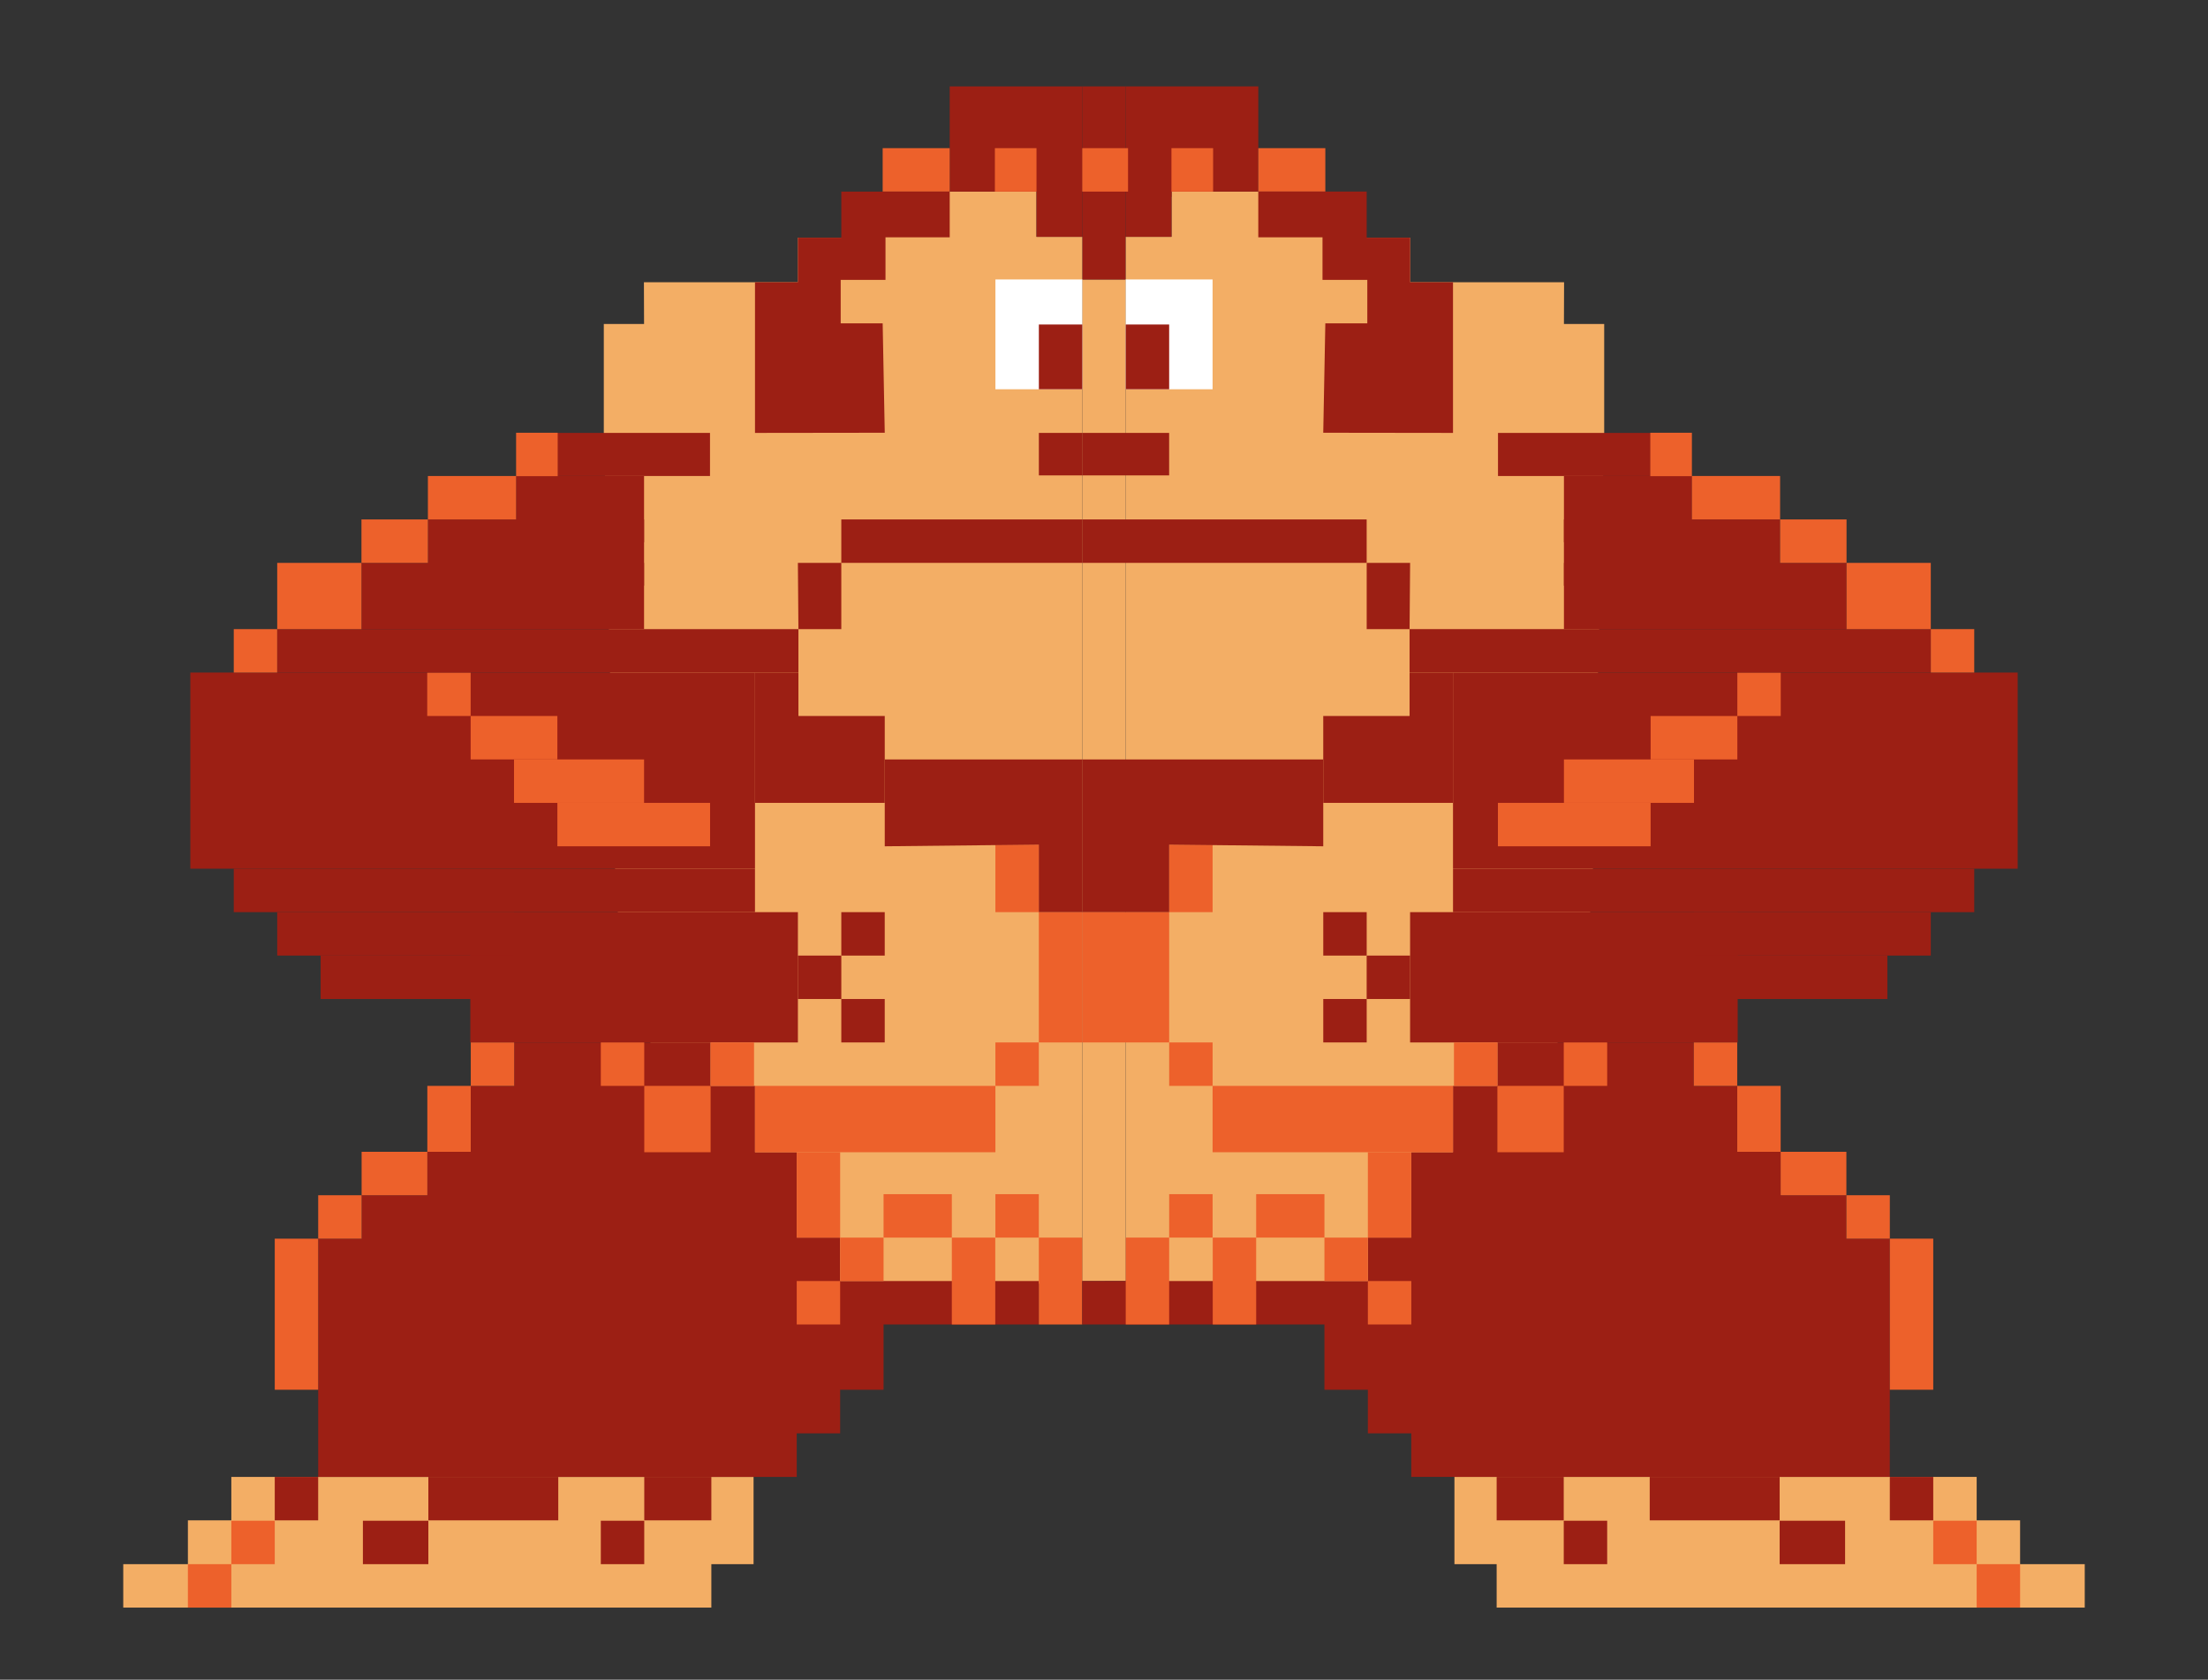 <?xml version="1.0" encoding="UTF-8"?><svg xmlns="http://www.w3.org/2000/svg" viewBox="0 0 1080 821.53"><rect x="0" y="0" width="1080" height="821.53" fill="#333333" stroke="none"/><defs><style>.d{fill:#f3ae65;}.e{fill:#ed612b;}.f{fill:#fff;}.g{fill:#9c1f14;}</style></defs><g id="a"/><g id="b"/><g id="c"><g><polygon class="d" points="529.36 136.69 550.64 136.68 550.62 626.52 529.38 626.54 529.36 136.69"/><polygon class="g" points="529.36 42.26 550.64 42.25 550.62 136.67 529.38 136.68 529.36 42.26"/><polygon class="d" points="529.36 626.54 349.9 637.16 301.3 442.49 295.34 211.65 295.34 158.45 315.03 158.45 314.96 138.04 369.29 138.04 390.27 138.04 390.27 116.25 411.51 116.25 464.53 93.71 506.98 93.71 506.98 115.83 529.36 115.83 529.36 626.54"/><polygon class="g" points="529.36 115.83 506.98 115.83 506.98 93.71 464.53 93.71 464.53 42.26 529.36 42.26 529.36 115.83"/><polygon class="d" points="60.29 786.25 60.29 765.01 91.91 765.01 91.91 743.58 113.15 743.58 113.15 722.34 134.39 722.34 368.59 722.34 368.59 765.01 347.94 765.01 347.94 786.25 60.29 786.25"/><polygon class="g" points="155.64 679.71 155.64 722.34 389.7 722.34 389.7 701.03 410.94 701.03 410.94 679.71 432.18 679.71 432.18 647.78 508.12 647.78 508.12 626.54 410.94 626.54 410.94 605.3 389.7 605.3 389.7 563.54 369.29 563.54 369.29 531.09 347.58 531.09 347.58 509.85 251.51 509.85 251.51 531.09 230.27 531.09 230.27 563.33 209.02 563.33 209.02 584.58 176.88 584.58 176.88 605.82 155.64 605.82 155.64 679.71"/><rect class="g" x="411.51" y="488.6" width="21.24" height="21.24"/><rect class="g" x="390.27" y="467.36" width="21.24" height="21.24"/><rect class="g" x="411.51" y="446.12" width="21.24" height="21.24"/><rect class="g" x="230.04" y="446.12" width="160.24" height="63.73"/><rect class="g" x="156.83" y="467.36" width="84.06" height="21.24"/><rect class="g" x="135.59" y="446.12" width="115.83" height="21.24"/><rect class="g" x="114.34" y="424.87" width="254.94" height="21.24"/><rect class="g" x="93.1" y="328.94" width="276.19" height="95.93"/><rect class="e" x="208.97" y="328.94" width="21.24" height="21.24"/><rect class="e" x="230.21" y="350.18" width="42.42" height="21.24"/><rect class="e" x="251.42" y="371.43" width="63.61" height="21.24"/><rect class="e" x="272.63" y="392.67" width="74.69" height="21.24"/><rect class="g" x="135.59" y="307.7" width="254.94" height="21.24"/><rect class="g" x="369.29" y="328.94" width="21.24" height="63.73"/><rect class="g" x="390.27" y="350.18" width="42.49" height="42.49"/><rect class="f" x="486.89" y="136.68" width="42.49" height="53.7"/><rect class="g" x="176.8" y="275.3" width="138.23" height="32.4"/><rect class="g" x="209.3" y="254.05" width="105.73" height="32.4"/><rect class="g" x="252.39" y="232.81" width="62.64" height="32.4"/><rect class="g" x="272.63" y="211.73" width="74.65" height="21.07"/><rect class="e" x="114.34" y="307.7" width="21.24" height="21.24"/><rect class="e" x="135.59" y="275.3" width="41.21" height="32.4"/><rect class="e" x="176.8" y="254.05" width="32.5" height="21.24"/><rect class="e" x="209.3" y="232.81" width="43.13" height="21.24"/><rect class="e" x="252.44" y="211.65" width="20.35" height="21.24"/><rect class="e" x="230.27" y="509.85" width="21.24" height="21.24"/><rect class="e" x="209.02" y="531.09" width="21.24" height="32.24"/><rect class="e" x="176.88" y="563.33" width="32.15" height="21.24"/><rect class="e" x="155.64" y="584.58" width="21.24" height="21.24"/><rect class="e" x="134.39" y="605.82" width="21.24" height="73.89"/><rect class="e" x="347.58" y="509.85" width="21.24" height="21.24"/><rect class="e" x="315.13" y="531.09" width="32.45" height="32.45"/><rect class="e" x="293.88" y="509.85" width="21.24" height="21.24"/><rect class="e" x="389.7" y="563.54" width="21.24" height="41.75"/><rect class="e" x="410.94" y="605.3" width="21.24" height="21.24"/><rect class="e" x="389.7" y="626.54" width="21.24" height="21.24"/><rect class="e" x="432.18" y="584.05" width="33.39" height="21.24"/><rect class="e" x="465.57" y="605.3" width="21.24" height="42.49"/><rect class="e" x="486.88" y="584.05" width="21.24" height="21.24"/><rect class="e" x="508.12" y="605.3" width="21.24" height="42.49"/><rect class="e" x="369.29" y="531.09" width="117.59" height="32.45"/><rect class="e" x="486.88" y="509.85" width="21.24" height="21.24"/><rect class="g" x="293.88" y="743.77" width="21.24" height="21.24"/><rect class="g" x="315.13" y="722.34" width="32.81" height="21.24"/><rect class="g" x="177.51" y="743.77" width="32.01" height="21.24"/><rect class="g" x="209.52" y="722.34" width="63.55" height="21.24"/><rect class="g" x="134.39" y="722.34" width="21.24" height="21.24"/><rect class="e" x="113.15" y="743.77" width="21.24" height="21.24"/><rect class="e" x="91.91" y="765.01" width="21.24" height="21.24"/><rect class="e" x="508.12" y="446.12" width="21.24" height="63.73"/><rect class="e" x="486.88" y="413.1" width="21.24" height="33.01"/><rect class="e" x="486.63" y="72.46" width="20.35" height="21.24"/><rect class="e" x="431.74" y="72.46" width="32.79" height="21.24"/><polygon class="g" points="529.36 446.12 529.36 371.43 432.76 371.43 432.76 413.91 508.12 413.1 508.12 446.12 529.36 446.12"/><rect class="g" x="411.51" y="254.05" width="117.85" height="21.24"/><polygon class="g" points="411.51 307.7 390.53 307.7 390.27 275.3 411.51 275.3 411.51 307.7"/><polygon class="g" points="432.76 211.65 369.29 211.73 369.29 138.04 390.27 138.04 390.27 116.25 411.51 116.25 411.51 93.71 464.53 93.71 464.53 116.07 433.12 116.07 433.12 136.89 411.21 136.89 411.21 158.14 431.74 158.14 432.76 211.65"/><rect class="g" x="508.14" y="158.71" width="21.23" height="31.67"/><rect class="g" x="508.14" y="211.73" width="21.23" height="20.78"/><polygon class="d" points="550.64 626.54 730.1 637.16 778.7 442.49 784.66 211.65 784.66 158.45 764.97 158.45 765.04 138.04 710.71 138.04 689.73 138.04 689.73 116.25 668.49 116.25 615.47 93.7 573.02 93.7 573.02 115.82 550.64 115.82 550.64 626.54"/><polygon class="g" points="550.64 115.82 573.02 115.82 573.02 93.7 615.47 93.7 615.47 42.25 550.64 42.25 550.64 115.82"/><polygon class="d" points="1019.71 786.25 1019.71 765.01 988.09 765.01 988.09 743.58 966.85 743.58 966.85 722.33 945.61 722.33 711.41 722.33 711.41 765.01 732.06 765.01 732.06 786.25 1019.71 786.25"/><polygon class="g" points="924.36 679.71 924.36 722.33 690.3 722.33 690.3 701.02 669.06 701.02 669.06 679.71 647.82 679.71 647.82 647.78 529.36 647.78 529.36 626.54 669.06 626.54 669.06 605.29 690.3 605.29 690.3 563.54 710.71 563.54 710.71 531.09 732.42 531.09 732.42 509.84 828.49 509.84 828.49 531.09 849.73 531.09 849.73 563.33 870.98 563.33 870.98 584.57 903.12 584.57 903.12 605.82 924.36 605.82 924.36 679.71"/><rect class="g" x="647.24" y="488.6" width="21.24" height="21.24" transform="translate(1315.73 998.44) rotate(-180)"/><rect class="g" x="668.49" y="467.36" width="21.24" height="21.24" transform="translate(1358.21 955.96) rotate(-180)"/><rect class="g" x="647.24" y="446.11" width="21.24" height="21.24" transform="translate(1315.73 913.47) rotate(-180)"/><rect class="g" x="689.73" y="446.11" width="160.24" height="63.73" transform="translate(1539.69 955.96) rotate(-180)"/><rect class="g" x="839.11" y="467.36" width="84.06" height="21.24" transform="translate(1762.28 955.96) rotate(-180)"/><rect class="g" x="828.58" y="446.11" width="115.83" height="21.24" transform="translate(1772.99 913.47) rotate(-180)"/><rect class="g" x="710.71" y="424.87" width="254.94" height="21.24" transform="translate(1676.37 870.99) rotate(-180)"/><rect class="g" x="710.71" y="328.94" width="276.19" height="95.93" transform="translate(1697.61 753.81) rotate(-180)"/><rect class="e" x="849.79" y="328.94" width="21.24" height="21.24" transform="translate(1720.81 679.12) rotate(-180)"/><rect class="e" x="807.37" y="350.18" width="42.42" height="21.24" transform="translate(1657.16 721.61) rotate(-180)"/><rect class="e" x="764.97" y="371.42" width="63.61" height="21.24" transform="translate(1593.55 764.09) rotate(-180)"/><rect class="e" x="732.68" y="392.67" width="74.69" height="21.24" transform="translate(1540.05 806.58) rotate(-180)"/><rect class="g" x="689.47" y="307.7" width="254.94" height="21.24" transform="translate(1633.88 636.63) rotate(-180)"/><rect class="g" x="689.47" y="328.94" width="21.24" height="63.73" transform="translate(1400.18 721.61) rotate(-180)"/><rect class="g" x="647.24" y="350.18" width="42.49" height="42.49" transform="translate(1336.97 742.85) rotate(-180)"/><rect class="f" x="550.62" y="136.67" width="42.49" height="53.7" transform="translate(1143.73 327.05) rotate(-180)"/><rect class="g" x="764.97" y="275.29" width="138.23" height="32.4" transform="translate(1668.17 582.99) rotate(-180)"/><rect class="g" x="764.97" y="254.05" width="105.73" height="32.4" transform="translate(1635.66 540.5) rotate(-180)"/><rect class="g" x="764.97" y="232.81" width="62.64" height="32.4" transform="translate(1592.58 498.02) rotate(-180)"/><rect class="g" x="732.72" y="211.73" width="74.65" height="21.07" transform="translate(1540.09 444.54) rotate(-180)"/><rect class="e" x="944.41" y="307.7" width="21.24" height="21.24" transform="translate(1910.07 636.63) rotate(-180)"/><rect class="e" x="903.2" y="275.29" width="41.21" height="32.4" transform="translate(1847.61 582.99) rotate(-180)"/><rect class="e" x="870.7" y="254.05" width="32.5" height="21.24" transform="translate(1773.9 529.34) rotate(-180)"/><rect class="e" x="827.56" y="232.81" width="43.13" height="21.24" transform="translate(1698.26 486.85) rotate(-180)"/><rect class="e" x="807.21" y="211.65" width="20.35" height="21.24" transform="translate(1634.77 444.54) rotate(-180)"/><rect class="e" x="828.49" y="509.84" width="21.24" height="21.24" transform="translate(1678.22 1040.93) rotate(-180)"/><rect class="e" x="849.73" y="531.09" width="21.24" height="32.24" transform="translate(1720.71 1094.42) rotate(-180)"/><rect class="e" x="870.98" y="563.33" width="32.15" height="21.24" transform="translate(1774.1 1147.9) rotate(-180)"/><rect class="e" x="903.12" y="584.57" width="21.24" height="21.24" transform="translate(1827.49 1190.39) rotate(-180)"/><rect class="e" x="924.36" y="605.82" width="21.24" height="73.89" transform="translate(1869.97 1285.52) rotate(-180)"/><rect class="e" x="711.18" y="509.84" width="21.24" height="21.24" transform="translate(1443.6 1040.93) rotate(-180)"/><rect class="e" x="732.42" y="531.09" width="32.45" height="32.45" transform="translate(1497.29 1094.63) rotate(-180)"/><rect class="e" x="764.87" y="509.84" width="21.24" height="21.24" transform="translate(1550.99 1040.93) rotate(-180)"/><rect class="e" x="669.06" y="563.54" width="21.24" height="41.75" transform="translate(1359.37 1168.83) rotate(-180)"/><rect class="e" x="647.82" y="605.29" width="21.24" height="21.24" transform="translate(1316.88 1231.83) rotate(-180)"/><rect class="e" x="669.06" y="626.54" width="21.24" height="21.24" transform="translate(1359.37 1274.32) rotate(-180)"/><rect class="e" x="614.43" y="584.05" width="33.39" height="21.24" transform="translate(1262.25 1189.34) rotate(-180)"/><rect class="e" x="593.19" y="605.29" width="21.24" height="42.49" transform="translate(1207.62 1253.07) rotate(-180)"/><rect class="e" x="571.88" y="584.05" width="21.24" height="21.24" transform="translate(1165 1189.34) rotate(-180)"/><rect class="e" x="550.64" y="605.29" width="21.24" height="42.49" transform="translate(1122.51 1253.07) rotate(-180)"/><rect class="e" x="593.12" y="531.09" width="117.59" height="32.45" transform="translate(1303.83 1094.63) rotate(-180)"/><rect class="e" x="571.88" y="509.84" width="21.24" height="21.24" transform="translate(1165 1040.93) rotate(-180)"/><rect class="g" x="764.87" y="743.76" width="21.24" height="21.24" transform="translate(1550.99 1508.77) rotate(-180)"/><rect class="g" x="732.06" y="722.33" width="32.81" height="21.24" transform="translate(1496.93 1465.91) rotate(-180)"/><rect class="g" x="870.48" y="743.76" width="32.01" height="21.24" transform="translate(1772.97 1508.77) rotate(-180)"/><rect class="g" x="806.93" y="722.33" width="63.55" height="21.24" transform="translate(1677.41 1465.91) rotate(-180)"/><rect class="g" x="924.36" y="722.33" width="21.24" height="21.24" transform="translate(1869.97 1465.91) rotate(-180)"/><rect class="e" x="945.61" y="743.76" width="21.24" height="21.24" transform="translate(1912.46 1508.77) rotate(-180)"/><rect class="e" x="966.85" y="765.01" width="21.24" height="21.24" transform="translate(1954.94 1551.26) rotate(-180)"/><rect class="e" x="529.36" y="446.11" width="42.51" height="63.73"/><rect class="e" x="571.88" y="413.1" width="21.24" height="33.01"/><rect class="e" x="615.47" y="72.46" width="32.79" height="21.24" transform="translate(1263.73 166.16) rotate(-180)"/><polygon class="g" points="529.36 446.11 529.36 371.42 647.24 371.42 647.24 413.91 571.88 413.1 571.88 446.11 529.36 446.11"/><rect class="g" x="529.36" y="254.05" width="139.12" height="21.24"/><polygon class="g" points="668.49 307.7 689.47 307.7 689.73 275.29 668.49 275.29 668.49 307.7"/><polygon class="g" points="647.24 211.65 710.71 211.73 710.71 138.04 689.73 138.04 689.73 116.25 668.49 116.25 668.49 93.7 615.47 93.7 615.47 116.07 646.88 116.07 646.88 136.88 668.79 136.88 668.79 158.14 648.26 158.14 647.24 211.65"/><rect class="g" x="550.64" y="158.71" width="21.23" height="31.67"/><rect class="g" x="529.36" y="211.73" width="42.5" height="20.78"/><rect class="e" x="529.36" y="72.46" width="64.01" height="21.24"/><rect class="g" x="551.76" y="64.6" width="21.23" height="31.67"/></g></g></svg>
